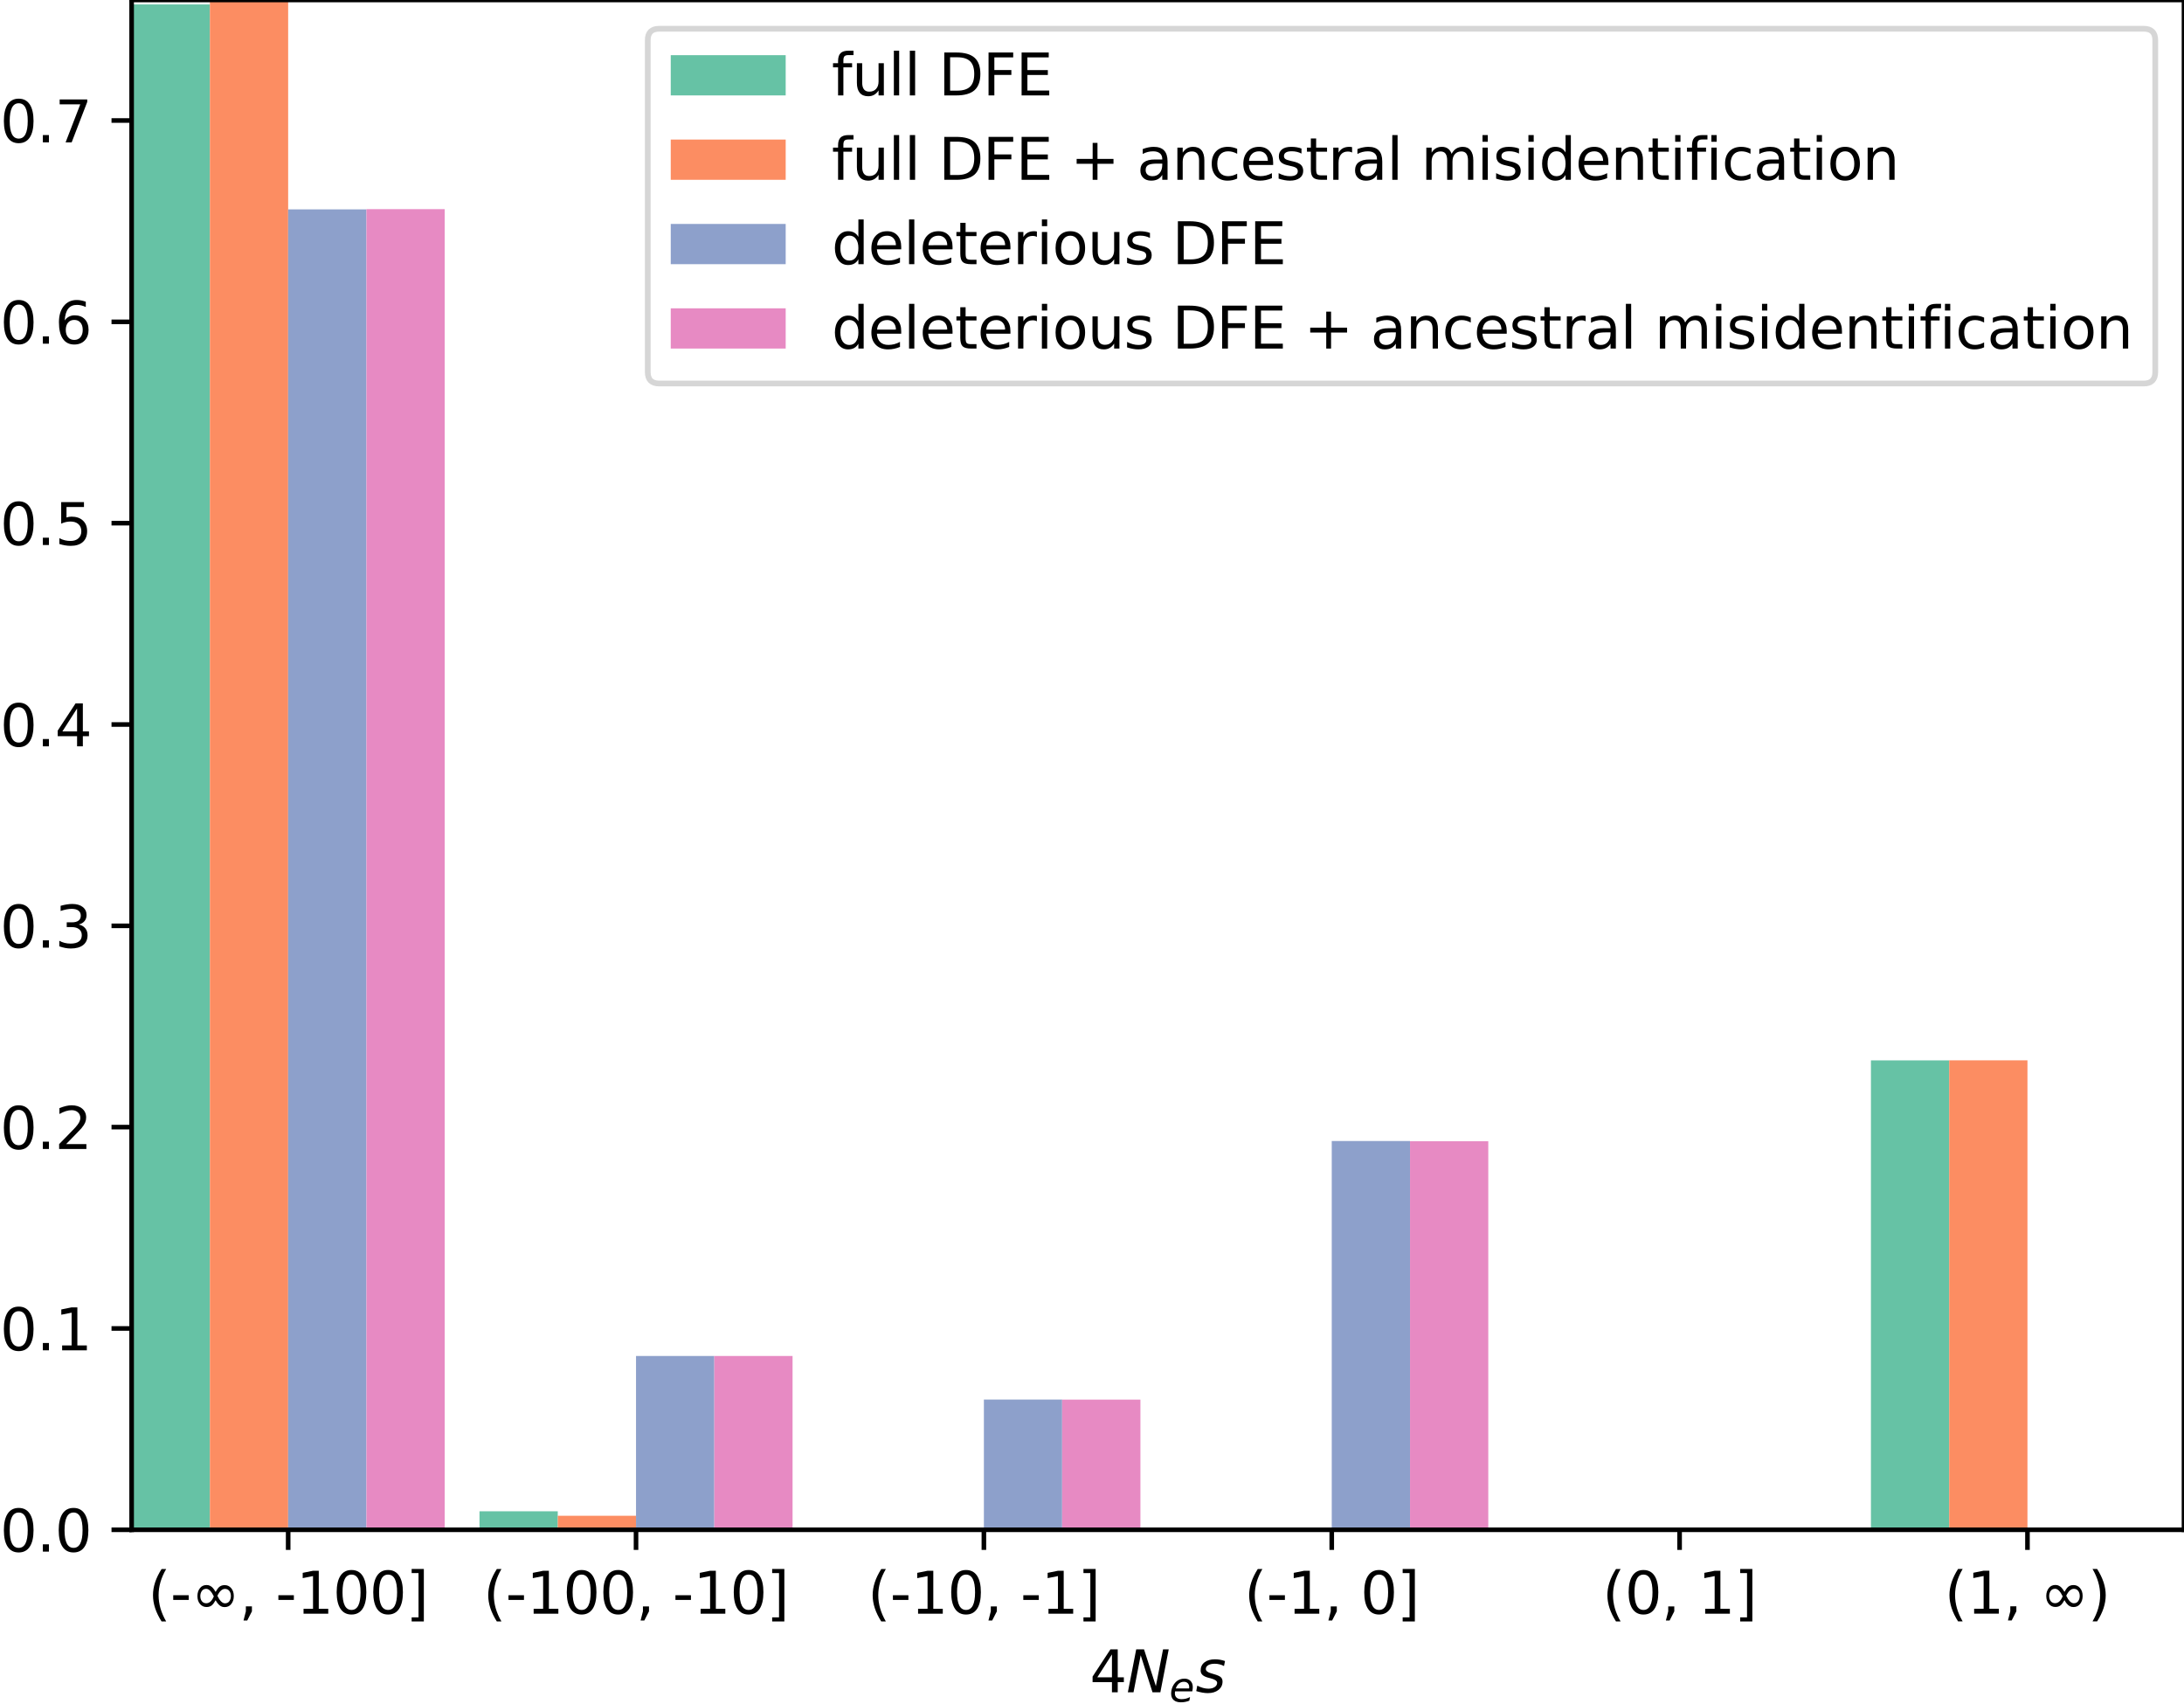 <?xml version="1.0" encoding="utf-8" standalone="no"?>
<!DOCTYPE svg PUBLIC "-//W3C//DTD SVG 1.1//EN"
  "http://www.w3.org/Graphics/SVG/1.1/DTD/svg11.dtd">
<svg height="296.468pt" version="1.1" viewBox="0 0 380.023 296.468" width="380.023pt" xmlns="http://www.w3.org/2000/svg" xmlns:xlink="http://www.w3.org/1999/xlink">
 <defs>
  <style type="text/css">*{stroke-linecap:butt;stroke-linejoin:round;}</style>
 </defs>
 <g id="figure_1">
  <g id="patch_1">
   <path d="M 0 296.468 
L 380.023 296.468 
L 380.023 0 
L 0 0 
z
" style="fill:#ffffff;"/>
  </g>
  <g id="axes_1">
   <g id="patch_2">
    <path d="M 22.903 266.112 
L 380.023 266.112 
L 380.023 -0 
L 22.903 -0 
z
" style="fill:#ffffff;"/>
   </g>
   <g id="patch_3">
    <path clip-path="url(#p3ad4c881f1)" d="M 22.903 266.112 
L 36.522 266.112 
L 36.522 0.771 
L 22.903 0.771 
z
" style="fill:#66c2a5;"/>
   </g>
   <g id="patch_4">
    <path clip-path="url(#p3ad4c881f1)" d="M 83.432 266.112 
L 97.051 266.112 
L 97.051 262.893 
L 83.432 262.893 
z
" style="fill:#66c2a5;"/>
   </g>
   <g id="patch_5">
    <path clip-path="url(#p3ad4c881f1)" d="M 143.961 266.112 
L 157.58 266.112 
L 157.58 266.112 
L 143.961 266.112 
z
" style="fill:#66c2a5;"/>
   </g>
   <g id="patch_6">
    <path clip-path="url(#p3ad4c881f1)" d="M 204.49 266.112 
L 218.109 266.112 
L 218.109 266.112 
L 204.49 266.112 
z
" style="fill:#66c2a5;"/>
   </g>
   <g id="patch_7">
    <path clip-path="url(#p3ad4c881f1)" d="M 265.018 266.112 
L 278.637 266.112 
L 278.637 266.112 
L 265.018 266.112 
z
" style="fill:#66c2a5;"/>
   </g>
   <g id="patch_8">
    <path clip-path="url(#p3ad4c881f1)" d="M 325.547 266.112 
L 339.166 266.112 
L 339.166 184.462 
L 325.547 184.462 
z
" style="fill:#66c2a5;"/>
   </g>
   <g id="patch_9">
    <path clip-path="url(#p3ad4c881f1)" d="M 36.522 266.112 
L 50.141 266.112 
L 50.141 0 
L 36.522 0 
z
" style="fill:#fc8d62;"/>
   </g>
   <g id="patch_10">
    <path clip-path="url(#p3ad4c881f1)" d="M 97.051 266.112 
L 110.67 266.112 
L 110.67 263.676 
L 97.051 263.676 
z
" style="fill:#fc8d62;"/>
   </g>
   <g id="patch_11">
    <path clip-path="url(#p3ad4c881f1)" d="M 157.58 266.112 
L 171.199 266.112 
L 171.199 266.112 
L 157.58 266.112 
z
" style="fill:#fc8d62;"/>
   </g>
   <g id="patch_12">
    <path clip-path="url(#p3ad4c881f1)" d="M 218.109 266.112 
L 231.728 266.112 
L 231.728 266.112 
L 218.109 266.112 
z
" style="fill:#fc8d62;"/>
   </g>
   <g id="patch_13">
    <path clip-path="url(#p3ad4c881f1)" d="M 278.637 266.112 
L 292.256 266.112 
L 292.256 266.112 
L 278.637 266.112 
z
" style="fill:#fc8d62;"/>
   </g>
   <g id="patch_14">
    <path clip-path="url(#p3ad4c881f1)" d="M 339.166 266.112 
L 352.785 266.112 
L 352.785 184.449 
L 339.166 184.449 
z
" style="fill:#fc8d62;"/>
   </g>
   <g id="patch_15">
    <path clip-path="url(#p3ad4c881f1)" d="M 50.141 266.112 
L 63.76 266.112 
L 63.76 36.418 
L 50.141 36.418 
z
" style="fill:#8da0cb;"/>
   </g>
   <g id="patch_16">
    <path clip-path="url(#p3ad4c881f1)" d="M 110.67 266.112 
L 124.289 266.112 
L 124.289 235.877 
L 110.67 235.877 
z
" style="fill:#8da0cb;"/>
   </g>
   <g id="patch_17">
    <path clip-path="url(#p3ad4c881f1)" d="M 171.199 266.112 
L 184.818 266.112 
L 184.818 243.461 
L 171.199 243.461 
z
" style="fill:#8da0cb;"/>
   </g>
   <g id="patch_18">
    <path clip-path="url(#p3ad4c881f1)" d="M 231.728 266.112 
L 245.347 266.112 
L 245.347 198.482 
L 231.728 198.482 
z
" style="fill:#8da0cb;"/>
   </g>
   <g id="patch_19">
    <path clip-path="url(#p3ad4c881f1)" d="M 292.256 266.112 
L 305.875 266.112 
L 305.875 266.112 
L 292.256 266.112 
z
" style="fill:#8da0cb;"/>
   </g>
   <g id="patch_20">
    <path clip-path="url(#p3ad4c881f1)" d="M 352.785 266.112 
L 366.404 266.112 
L 366.404 266.112 
L 352.785 266.112 
z
" style="fill:#8da0cb;"/>
   </g>
   <g id="patch_21">
    <path clip-path="url(#p3ad4c881f1)" d="M 63.76 266.112 
L 77.379 266.112 
L 77.379 36.376 
L 63.76 36.376 
z
" style="fill:#e78ac3;"/>
   </g>
   <g id="patch_22">
    <path clip-path="url(#p3ad4c881f1)" d="M 124.289 266.112 
L 137.908 266.112 
L 137.908 235.876 
L 124.289 235.876 
z
" style="fill:#e78ac3;"/>
   </g>
   <g id="patch_23">
    <path clip-path="url(#p3ad4c881f1)" d="M 184.818 266.112 
L 198.437 266.112 
L 198.437 243.464 
L 184.818 243.464 
z
" style="fill:#e78ac3;"/>
   </g>
   <g id="patch_24">
    <path clip-path="url(#p3ad4c881f1)" d="M 245.347 266.112 
L 258.965 266.112 
L 258.965 198.522 
L 245.347 198.522 
z
" style="fill:#e78ac3;"/>
   </g>
   <g id="patch_25">
    <path clip-path="url(#p3ad4c881f1)" d="M 305.875 266.112 
L 319.494 266.112 
L 319.494 266.112 
L 305.875 266.112 
z
" style="fill:#e78ac3;"/>
   </g>
   <g id="patch_26">
    <path clip-path="url(#p3ad4c881f1)" d="M 366.404 266.112 
L 380.023 266.112 
L 380.023 266.112 
L 366.404 266.112 
z
" style="fill:#e78ac3;"/>
   </g>
   <g id="matplotlib.axis_1">
    <g id="xtick_1">
     <g id="line2d_1">
      <defs>
       <path d="M 0 0 
L 0 3.5 
" id="maec642642d" style="stroke:#000000;stroke-width:0.8;"/>
      </defs>
      <g>
       <use style="stroke:#000000;stroke-width:0.8;" x="50.141" xlink:href="#maec642642d" y="266.112"/>
      </g>
     </g>
     <g id="text_1">
      <!-- (-$\infty$, -100] -->
      <g transform="translate(25.741 280.71)scale(0.1 -0.1)">
       <defs>
        <path d="M 1984 4856 
Q 1566 4138 1362 3434 
Q 1159 2731 1159 2009 
Q 1159 1288 1364 580 
Q 1569 -128 1984 -844 
L 1484 -844 
Q 1016 -109 783 600 
Q 550 1309 550 2009 
Q 550 2706 781 3412 
Q 1013 4119 1484 4856 
L 1984 4856 
z
" id="DejaVuSans-28" transform="scale(0.016)"/>
        <path d="M 313 2009 
L 1997 2009 
L 1997 1497 
L 313 1497 
L 313 2009 
z
" id="DejaVuSans-2d" transform="scale(0.016)"/>
        <path d="M 2916 1091 
Q 2819 1203 2666 1466 
Q 2456 1091 2272 925 
Q 2041 725 1681 725 
Q 1259 725 981 1041 
Q 688 1372 688 1919 
Q 688 2444 981 2800 
Q 1244 3116 1688 3116 
Q 1916 3116 2084 3022 
Q 2281 2919 2416 2741 
Q 2541 2581 2666 2366 
Q 2875 2741 3059 2906 
Q 3291 3106 3650 3106 
Q 4072 3106 4350 2791 
Q 4644 2459 4644 1913 
Q 4644 1388 4350 1031 
Q 4088 716 3644 716 
Q 3416 716 3247 809 
Q 3078 894 2916 1091 
z
M 1647 1134 
Q 2163 1134 2472 1884 
Q 2075 2703 1647 2703 
Q 1334 2703 1175 2478 
Q 1003 2238 1003 1919 
Q 1003 1569 1175 1353 
Q 1350 1134 1647 1134 
z
M 3684 2697 
Q 3219 2697 2859 1947 
Q 3253 1128 3684 1128 
Q 3997 1128 4156 1353 
Q 4328 1594 4328 1913 
Q 4328 2263 4156 2478 
Q 3981 2697 3684 2697 
z
" id="DejaVuSans-221e" transform="scale(0.016)"/>
        <path d="M 750 794 
L 1409 794 
L 1409 256 
L 897 -744 
L 494 -744 
L 750 256 
L 750 794 
z
" id="DejaVuSans-2c" transform="scale(0.016)"/>
        <path id="DejaVuSans-20" transform="scale(0.016)"/>
        <path d="M 794 531 
L 1825 531 
L 1825 4091 
L 703 3866 
L 703 4441 
L 1819 4666 
L 2450 4666 
L 2450 531 
L 3481 531 
L 3481 0 
L 794 0 
L 794 531 
z
" id="DejaVuSans-31" transform="scale(0.016)"/>
        <path d="M 2034 4250 
Q 1547 4250 1301 3770 
Q 1056 3291 1056 2328 
Q 1056 1369 1301 889 
Q 1547 409 2034 409 
Q 2525 409 2770 889 
Q 3016 1369 3016 2328 
Q 3016 3291 2770 3770 
Q 2525 4250 2034 4250 
z
M 2034 4750 
Q 2819 4750 3233 4129 
Q 3647 3509 3647 2328 
Q 3647 1150 3233 529 
Q 2819 -91 2034 -91 
Q 1250 -91 836 529 
Q 422 1150 422 2328 
Q 422 3509 836 4129 
Q 1250 4750 2034 4750 
z
" id="DejaVuSans-30" transform="scale(0.016)"/>
        <path d="M 1947 4863 
L 1947 -844 
L 622 -844 
L 622 -397 
L 1369 -397 
L 1369 4416 
L 622 4416 
L 622 4863 
L 1947 4863 
z
" id="DejaVuSans-5d" transform="scale(0.016)"/>
       </defs>
       <use transform="translate(0 0.016)" xlink:href="#DejaVuSans-28"/>
       <use transform="translate(39.014 0.016)" xlink:href="#DejaVuSans-2d"/>
       <use transform="translate(75.098 0.016)" xlink:href="#DejaVuSans-221e"/>
       <use transform="translate(158.398 0.016)" xlink:href="#DejaVuSans-2c"/>
       <use transform="translate(190.186 0.016)" xlink:href="#DejaVuSans-20"/>
       <use transform="translate(221.973 0.016)" xlink:href="#DejaVuSans-2d"/>
       <use transform="translate(258.057 0.016)" xlink:href="#DejaVuSans-31"/>
       <use transform="translate(321.68 0.016)" xlink:href="#DejaVuSans-30"/>
       <use transform="translate(385.303 0.016)" xlink:href="#DejaVuSans-30"/>
       <use transform="translate(448.926 0.016)" xlink:href="#DejaVuSans-5d"/>
      </g>
     </g>
    </g>
    <g id="xtick_2">
     <g id="line2d_2">
      <g>
       <use style="stroke:#000000;stroke-width:0.8;" x="110.67" xlink:href="#maec642642d" y="266.112"/>
      </g>
     </g>
     <g id="text_2">
      <!-- (-100, -10] -->
      <g transform="translate(84.076 280.71)scale(0.1 -0.1)">
       <use xlink:href="#DejaVuSans-28"/>
       <use x="39.014" xlink:href="#DejaVuSans-2d"/>
       <use x="75.098" xlink:href="#DejaVuSans-31"/>
       <use x="138.721" xlink:href="#DejaVuSans-30"/>
       <use x="202.344" xlink:href="#DejaVuSans-30"/>
       <use x="265.967" xlink:href="#DejaVuSans-2c"/>
       <use x="297.754" xlink:href="#DejaVuSans-20"/>
       <use x="329.541" xlink:href="#DejaVuSans-2d"/>
       <use x="365.625" xlink:href="#DejaVuSans-31"/>
       <use x="429.248" xlink:href="#DejaVuSans-30"/>
       <use x="492.871" xlink:href="#DejaVuSans-5d"/>
      </g>
     </g>
    </g>
    <g id="xtick_3">
     <g id="line2d_3">
      <g>
       <use style="stroke:#000000;stroke-width:0.8;" x="171.199" xlink:href="#maec642642d" y="266.112"/>
      </g>
     </g>
     <g id="text_3">
      <!-- (-10, -1] -->
      <g transform="translate(150.967 280.71)scale(0.1 -0.1)">
       <use xlink:href="#DejaVuSans-28"/>
       <use x="39.014" xlink:href="#DejaVuSans-2d"/>
       <use x="75.098" xlink:href="#DejaVuSans-31"/>
       <use x="138.721" xlink:href="#DejaVuSans-30"/>
       <use x="202.344" xlink:href="#DejaVuSans-2c"/>
       <use x="234.131" xlink:href="#DejaVuSans-20"/>
       <use x="265.918" xlink:href="#DejaVuSans-2d"/>
       <use x="302.002" xlink:href="#DejaVuSans-31"/>
       <use x="365.625" xlink:href="#DejaVuSans-5d"/>
      </g>
     </g>
    </g>
    <g id="xtick_4">
     <g id="line2d_4">
      <g>
       <use style="stroke:#000000;stroke-width:0.8;" x="231.728" xlink:href="#maec642642d" y="266.112"/>
      </g>
     </g>
     <g id="text_4">
      <!-- (-1, 0] -->
      <g transform="translate(216.481 280.71)scale(0.1 -0.1)">
       <use xlink:href="#DejaVuSans-28"/>
       <use x="39.014" xlink:href="#DejaVuSans-2d"/>
       <use x="75.098" xlink:href="#DejaVuSans-31"/>
       <use x="138.721" xlink:href="#DejaVuSans-2c"/>
       <use x="170.508" xlink:href="#DejaVuSans-20"/>
       <use x="202.295" xlink:href="#DejaVuSans-30"/>
       <use x="265.918" xlink:href="#DejaVuSans-5d"/>
      </g>
     </g>
    </g>
    <g id="xtick_5">
     <g id="line2d_5">
      <g>
       <use style="stroke:#000000;stroke-width:0.8;" x="292.256" xlink:href="#maec642642d" y="266.112"/>
      </g>
     </g>
     <g id="text_5">
      <!-- (0, 1] -->
      <g transform="translate(278.814 280.71)scale(0.1 -0.1)">
       <use xlink:href="#DejaVuSans-28"/>
       <use x="39.014" xlink:href="#DejaVuSans-30"/>
       <use x="102.637" xlink:href="#DejaVuSans-2c"/>
       <use x="134.424" xlink:href="#DejaVuSans-20"/>
       <use x="166.211" xlink:href="#DejaVuSans-31"/>
       <use x="229.834" xlink:href="#DejaVuSans-5d"/>
      </g>
     </g>
    </g>
    <g id="xtick_6">
     <g id="line2d_6">
      <g>
       <use style="stroke:#000000;stroke-width:0.8;" x="352.785" xlink:href="#maec642642d" y="266.112"/>
      </g>
     </g>
     <g id="text_6">
      <!-- (1, $\infty$) -->
      <g transform="translate(338.335 280.71)scale(0.1 -0.1)">
       <defs>
        <path d="M 513 4856 
L 1013 4856 
Q 1481 4119 1714 3412 
Q 1947 2706 1947 2009 
Q 1947 1309 1714 600 
Q 1481 -109 1013 -844 
L 513 -844 
Q 928 -128 1133 580 
Q 1338 1288 1338 2009 
Q 1338 2731 1133 3434 
Q 928 4138 513 4856 
z
" id="DejaVuSans-29" transform="scale(0.016)"/>
       </defs>
       <use transform="translate(0 0.125)" xlink:href="#DejaVuSans-28"/>
       <use transform="translate(39.014 0.125)" xlink:href="#DejaVuSans-31"/>
       <use transform="translate(102.637 0.125)" xlink:href="#DejaVuSans-2c"/>
       <use transform="translate(134.424 0.125)" xlink:href="#DejaVuSans-20"/>
       <use transform="translate(166.211 0.125)" xlink:href="#DejaVuSans-221e"/>
       <use transform="translate(249.512 0.125)" xlink:href="#DejaVuSans-29"/>
      </g>
     </g>
    </g>
    <g id="text_7">
     <!-- $4N_e s$ -->
     <g transform="translate(189.613 294.389)scale(0.1 -0.1)">
      <defs>
       <path d="M 2419 4116 
L 825 1625 
L 2419 1625 
L 2419 4116 
z
M 2253 4666 
L 3047 4666 
L 3047 1625 
L 3713 1625 
L 3713 1100 
L 3047 1100 
L 3047 0 
L 2419 0 
L 2419 1100 
L 313 1100 
L 313 1709 
L 2253 4666 
z
" id="DejaVuSans-34" transform="scale(0.016)"/>
       <path d="M 1081 4666 
L 1931 4666 
L 3219 666 
L 4000 4666 
L 4616 4666 
L 3706 0 
L 2853 0 
L 1569 4025 
L 788 0 
L 172 0 
L 1081 4666 
z
" id="DejaVuSans-Oblique-4e" transform="scale(0.016)"/>
       <path d="M 3078 2063 
Q 3088 2113 3092 2166 
Q 3097 2219 3097 2272 
Q 3097 2653 2873 2875 
Q 2650 3097 2266 3097 
Q 1838 3097 1509 2826 
Q 1181 2556 1013 2059 
L 3078 2063 
z
M 3578 1613 
L 903 1613 
Q 884 1494 878 1425 
Q 872 1356 872 1306 
Q 872 872 1139 634 
Q 1406 397 1894 397 
Q 2269 397 2603 481 
Q 2938 566 3225 728 
L 3116 159 
Q 2806 34 2476 -28 
Q 2147 -91 1806 -91 
Q 1078 -91 686 257 
Q 294 606 294 1247 
Q 294 1794 489 2264 
Q 684 2734 1063 3103 
Q 1306 3334 1642 3459 
Q 1978 3584 2356 3584 
Q 2950 3584 3301 3228 
Q 3653 2872 3653 2272 
Q 3653 2128 3634 1964 
Q 3616 1800 3578 1613 
z
" id="DejaVuSans-Oblique-65" transform="scale(0.016)"/>
       <path d="M 3200 3397 
L 3091 2853 
Q 2863 2978 2609 3040 
Q 2356 3103 2088 3103 
Q 1634 3103 1373 2948 
Q 1113 2794 1113 2528 
Q 1113 2219 1719 2053 
Q 1766 2041 1788 2034 
L 1972 1978 
Q 2547 1819 2739 1644 
Q 2931 1469 2931 1166 
Q 2931 609 2489 259 
Q 2047 -91 1331 -91 
Q 1053 -91 747 -37 
Q 441 16 72 128 
L 184 722 
Q 500 559 806 475 
Q 1113 391 1394 391 
Q 1816 391 2080 572 
Q 2344 753 2344 1031 
Q 2344 1331 1650 1516 
L 1591 1531 
L 1394 1581 
Q 956 1697 753 1886 
Q 550 2075 550 2369 
Q 550 2928 970 3256 
Q 1391 3584 2113 3584 
Q 2397 3584 2667 3537 
Q 2938 3491 3200 3397 
z
" id="DejaVuSans-Oblique-73" transform="scale(0.016)"/>
      </defs>
      <use transform="translate(0 0.094)" xlink:href="#DejaVuSans-34"/>
      <use transform="translate(63.623 0.094)" xlink:href="#DejaVuSans-Oblique-4e"/>
      <use transform="translate(138.428 -16.312)scale(0.7)" xlink:href="#DejaVuSans-Oblique-65"/>
      <use transform="translate(184.229 0.094)" xlink:href="#DejaVuSans-Oblique-73"/>
     </g>
    </g>
   </g>
   <g id="matplotlib.axis_2">
    <g id="ytick_1">
     <g id="line2d_7">
      <defs>
       <path d="M 0 0 
L -3.5 0 
" id="m2dc703b3d6" style="stroke:#000000;stroke-width:0.8;"/>
      </defs>
      <g>
       <use style="stroke:#000000;stroke-width:0.8;" x="22.903" xlink:href="#m2dc703b3d6" y="266.112"/>
      </g>
     </g>
     <g id="text_8">
      <!-- 0.0 -->
      <g transform="translate(0 269.911)scale(0.1 -0.1)">
       <defs>
        <path d="M 684 794 
L 1344 794 
L 1344 0 
L 684 0 
L 684 794 
z
" id="DejaVuSans-2e" transform="scale(0.016)"/>
       </defs>
       <use xlink:href="#DejaVuSans-30"/>
       <use x="63.623" xlink:href="#DejaVuSans-2e"/>
       <use x="95.41" xlink:href="#DejaVuSans-30"/>
      </g>
     </g>
    </g>
    <g id="ytick_2">
     <g id="line2d_8">
      <g>
       <use style="stroke:#000000;stroke-width:0.8;" x="22.903" xlink:href="#m2dc703b3d6" y="231.091"/>
      </g>
     </g>
     <g id="text_9">
      <!-- 0.1 -->
      <g transform="translate(0 234.89)scale(0.1 -0.1)">
       <use xlink:href="#DejaVuSans-30"/>
       <use x="63.623" xlink:href="#DejaVuSans-2e"/>
       <use x="95.41" xlink:href="#DejaVuSans-31"/>
      </g>
     </g>
    </g>
    <g id="ytick_3">
     <g id="line2d_9">
      <g>
       <use style="stroke:#000000;stroke-width:0.8;" x="22.903" xlink:href="#m2dc703b3d6" y="196.07"/>
      </g>
     </g>
     <g id="text_10">
      <!-- 0.2 -->
      <g transform="translate(0 199.869)scale(0.1 -0.1)">
       <defs>
        <path d="M 1228 531 
L 3431 531 
L 3431 0 
L 469 0 
L 469 531 
Q 828 903 1448 1529 
Q 2069 2156 2228 2338 
Q 2531 2678 2651 2914 
Q 2772 3150 2772 3378 
Q 2772 3750 2511 3984 
Q 2250 4219 1831 4219 
Q 1534 4219 1204 4116 
Q 875 4013 500 3803 
L 500 4441 
Q 881 4594 1212 4672 
Q 1544 4750 1819 4750 
Q 2544 4750 2975 4387 
Q 3406 4025 3406 3419 
Q 3406 3131 3298 2873 
Q 3191 2616 2906 2266 
Q 2828 2175 2409 1742 
Q 1991 1309 1228 531 
z
" id="DejaVuSans-32" transform="scale(0.016)"/>
       </defs>
       <use xlink:href="#DejaVuSans-30"/>
       <use x="63.623" xlink:href="#DejaVuSans-2e"/>
       <use x="95.41" xlink:href="#DejaVuSans-32"/>
      </g>
     </g>
    </g>
    <g id="ytick_4">
     <g id="line2d_10">
      <g>
       <use style="stroke:#000000;stroke-width:0.8;" x="22.903" xlink:href="#m2dc703b3d6" y="161.049"/>
      </g>
     </g>
     <g id="text_11">
      <!-- 0.3 -->
      <g transform="translate(0 164.848)scale(0.1 -0.1)">
       <defs>
        <path d="M 2597 2516 
Q 3050 2419 3304 2112 
Q 3559 1806 3559 1356 
Q 3559 666 3084 287 
Q 2609 -91 1734 -91 
Q 1441 -91 1130 -33 
Q 819 25 488 141 
L 488 750 
Q 750 597 1062 519 
Q 1375 441 1716 441 
Q 2309 441 2620 675 
Q 2931 909 2931 1356 
Q 2931 1769 2642 2001 
Q 2353 2234 1838 2234 
L 1294 2234 
L 1294 2753 
L 1863 2753 
Q 2328 2753 2575 2939 
Q 2822 3125 2822 3475 
Q 2822 3834 2567 4026 
Q 2313 4219 1838 4219 
Q 1578 4219 1281 4162 
Q 984 4106 628 3988 
L 628 4550 
Q 988 4650 1302 4700 
Q 1616 4750 1894 4750 
Q 2613 4750 3031 4423 
Q 3450 4097 3450 3541 
Q 3450 3153 3228 2886 
Q 3006 2619 2597 2516 
z
" id="DejaVuSans-33" transform="scale(0.016)"/>
       </defs>
       <use xlink:href="#DejaVuSans-30"/>
       <use x="63.623" xlink:href="#DejaVuSans-2e"/>
       <use x="95.41" xlink:href="#DejaVuSans-33"/>
      </g>
     </g>
    </g>
    <g id="ytick_5">
     <g id="line2d_11">
      <g>
       <use style="stroke:#000000;stroke-width:0.8;" x="22.903" xlink:href="#m2dc703b3d6" y="126.028"/>
      </g>
     </g>
     <g id="text_12">
      <!-- 0.4 -->
      <g transform="translate(0 129.827)scale(0.1 -0.1)">
       <use xlink:href="#DejaVuSans-30"/>
       <use x="63.623" xlink:href="#DejaVuSans-2e"/>
       <use x="95.41" xlink:href="#DejaVuSans-34"/>
      </g>
     </g>
    </g>
    <g id="ytick_6">
     <g id="line2d_12">
      <g>
       <use style="stroke:#000000;stroke-width:0.8;" x="22.903" xlink:href="#m2dc703b3d6" y="91.007"/>
      </g>
     </g>
     <g id="text_13">
      <!-- 0.5 -->
      <g transform="translate(0 94.806)scale(0.1 -0.1)">
       <defs>
        <path d="M 691 4666 
L 3169 4666 
L 3169 4134 
L 1269 4134 
L 1269 2991 
Q 1406 3038 1543 3061 
Q 1681 3084 1819 3084 
Q 2600 3084 3056 2656 
Q 3513 2228 3513 1497 
Q 3513 744 3044 326 
Q 2575 -91 1722 -91 
Q 1428 -91 1123 -41 
Q 819 9 494 109 
L 494 744 
Q 775 591 1075 516 
Q 1375 441 1709 441 
Q 2250 441 2565 725 
Q 2881 1009 2881 1497 
Q 2881 1984 2565 2268 
Q 2250 2553 1709 2553 
Q 1456 2553 1204 2497 
Q 953 2441 691 2322 
L 691 4666 
z
" id="DejaVuSans-35" transform="scale(0.016)"/>
       </defs>
       <use xlink:href="#DejaVuSans-30"/>
       <use x="63.623" xlink:href="#DejaVuSans-2e"/>
       <use x="95.41" xlink:href="#DejaVuSans-35"/>
      </g>
     </g>
    </g>
    <g id="ytick_7">
     <g id="line2d_13">
      <g>
       <use style="stroke:#000000;stroke-width:0.8;" x="22.903" xlink:href="#m2dc703b3d6" y="55.986"/>
      </g>
     </g>
     <g id="text_14">
      <!-- 0.6 -->
      <g transform="translate(0 59.785)scale(0.1 -0.1)">
       <defs>
        <path d="M 2113 2584 
Q 1688 2584 1439 2293 
Q 1191 2003 1191 1497 
Q 1191 994 1439 701 
Q 1688 409 2113 409 
Q 2538 409 2786 701 
Q 3034 994 3034 1497 
Q 3034 2003 2786 2293 
Q 2538 2584 2113 2584 
z
M 3366 4563 
L 3366 3988 
Q 3128 4100 2886 4159 
Q 2644 4219 2406 4219 
Q 1781 4219 1451 3797 
Q 1122 3375 1075 2522 
Q 1259 2794 1537 2939 
Q 1816 3084 2150 3084 
Q 2853 3084 3261 2657 
Q 3669 2231 3669 1497 
Q 3669 778 3244 343 
Q 2819 -91 2113 -91 
Q 1303 -91 875 529 
Q 447 1150 447 2328 
Q 447 3434 972 4092 
Q 1497 4750 2381 4750 
Q 2619 4750 2861 4703 
Q 3103 4656 3366 4563 
z
" id="DejaVuSans-36" transform="scale(0.016)"/>
       </defs>
       <use xlink:href="#DejaVuSans-30"/>
       <use x="63.623" xlink:href="#DejaVuSans-2e"/>
       <use x="95.41" xlink:href="#DejaVuSans-36"/>
      </g>
     </g>
    </g>
    <g id="ytick_8">
     <g id="line2d_14">
      <g>
       <use style="stroke:#000000;stroke-width:0.8;" x="22.903" xlink:href="#m2dc703b3d6" y="20.965"/>
      </g>
     </g>
     <g id="text_15">
      <!-- 0.7 -->
      <g transform="translate(0 24.764)scale(0.1 -0.1)">
       <defs>
        <path d="M 525 4666 
L 3525 4666 
L 3525 4397 
L 1831 0 
L 1172 0 
L 2766 4134 
L 525 4134 
L 525 4666 
z
" id="DejaVuSans-37" transform="scale(0.016)"/>
       </defs>
       <use xlink:href="#DejaVuSans-30"/>
       <use x="63.623" xlink:href="#DejaVuSans-2e"/>
       <use x="95.41" xlink:href="#DejaVuSans-37"/>
      </g>
     </g>
    </g>
   </g>
   <g id="patch_27">
    <path d="M 22.903 266.112 
L 22.903 0 
" style="fill:none;stroke:#000000;stroke-linecap:square;stroke-linejoin:miter;stroke-width:0.8;"/>
   </g>
   <g id="patch_28">
    <path d="M 380.023 266.112 
L 380.023 0 
" style="fill:none;stroke:#000000;stroke-linecap:square;stroke-linejoin:miter;stroke-width:0.8;"/>
   </g>
   <g id="patch_29">
    <path d="M 22.903 266.112 
L 380.023 266.112 
" style="fill:none;stroke:#000000;stroke-linecap:square;stroke-linejoin:miter;stroke-width:0.8;"/>
   </g>
   <g id="patch_30">
    <path d="M 22.903 -0 
L 380.023 -0 
" style="fill:none;stroke:#000000;stroke-linecap:square;stroke-linejoin:miter;stroke-width:0.8;"/>
   </g>
   <g id="legend_1">
    <g id="patch_31">
     <path d="M 114.712 66.713 
L 373.023 66.713 
Q 375.023 66.713 375.023 64.713 
L 375.023 7 
Q 375.023 5 373.023 5 
L 114.712 5 
Q 112.712 5 112.712 7 
L 112.712 64.713 
Q 112.712 66.713 114.712 66.713 
z
" style="fill:#ffffff;opacity:0.8;stroke:#cccccc;stroke-linejoin:miter;"/>
    </g>
    <g id="patch_32">
     <path d="M 116.712 16.598 
L 136.712 16.598 
L 136.712 9.598 
L 116.712 9.598 
z
" style="fill:#66c2a5;"/>
    </g>
    <g id="text_16">
     <!-- full DFE -->
     <g transform="translate(144.712 16.598)scale(0.1 -0.1)">
      <defs>
       <path d="M 2375 4863 
L 2375 4384 
L 1825 4384 
Q 1516 4384 1395 4259 
Q 1275 4134 1275 3809 
L 1275 3500 
L 2222 3500 
L 2222 3053 
L 1275 3053 
L 1275 0 
L 697 0 
L 697 3053 
L 147 3053 
L 147 3500 
L 697 3500 
L 697 3744 
Q 697 4328 969 4595 
Q 1241 4863 1831 4863 
L 2375 4863 
z
" id="DejaVuSans-66" transform="scale(0.016)"/>
       <path d="M 544 1381 
L 544 3500 
L 1119 3500 
L 1119 1403 
Q 1119 906 1312 657 
Q 1506 409 1894 409 
Q 2359 409 2629 706 
Q 2900 1003 2900 1516 
L 2900 3500 
L 3475 3500 
L 3475 0 
L 2900 0 
L 2900 538 
Q 2691 219 2414 64 
Q 2138 -91 1772 -91 
Q 1169 -91 856 284 
Q 544 659 544 1381 
z
M 1991 3584 
L 1991 3584 
z
" id="DejaVuSans-75" transform="scale(0.016)"/>
       <path d="M 603 4863 
L 1178 4863 
L 1178 0 
L 603 0 
L 603 4863 
z
" id="DejaVuSans-6c" transform="scale(0.016)"/>
       <path d="M 1259 4147 
L 1259 519 
L 2022 519 
Q 2988 519 3436 956 
Q 3884 1394 3884 2338 
Q 3884 3275 3436 3711 
Q 2988 4147 2022 4147 
L 1259 4147 
z
M 628 4666 
L 1925 4666 
Q 3281 4666 3915 4102 
Q 4550 3538 4550 2338 
Q 4550 1131 3912 565 
Q 3275 0 1925 0 
L 628 0 
L 628 4666 
z
" id="DejaVuSans-44" transform="scale(0.016)"/>
       <path d="M 628 4666 
L 3309 4666 
L 3309 4134 
L 1259 4134 
L 1259 2759 
L 3109 2759 
L 3109 2228 
L 1259 2228 
L 1259 0 
L 628 0 
L 628 4666 
z
" id="DejaVuSans-46" transform="scale(0.016)"/>
       <path d="M 628 4666 
L 3578 4666 
L 3578 4134 
L 1259 4134 
L 1259 2753 
L 3481 2753 
L 3481 2222 
L 1259 2222 
L 1259 531 
L 3634 531 
L 3634 0 
L 628 0 
L 628 4666 
z
" id="DejaVuSans-45" transform="scale(0.016)"/>
      </defs>
      <use xlink:href="#DejaVuSans-66"/>
      <use x="35.205" xlink:href="#DejaVuSans-75"/>
      <use x="98.584" xlink:href="#DejaVuSans-6c"/>
      <use x="126.367" xlink:href="#DejaVuSans-6c"/>
      <use x="154.15" xlink:href="#DejaVuSans-20"/>
      <use x="185.938" xlink:href="#DejaVuSans-44"/>
      <use x="262.939" xlink:href="#DejaVuSans-46"/>
      <use x="320.459" xlink:href="#DejaVuSans-45"/>
     </g>
    </g>
    <g id="patch_33">
     <path d="M 116.712 31.277 
L 136.712 31.277 
L 136.712 24.277 
L 116.712 24.277 
z
" style="fill:#fc8d62;"/>
    </g>
    <g id="text_17">
     <!-- full DFE + ancestral misidentification -->
     <g transform="translate(144.712 31.277)scale(0.1 -0.1)">
      <defs>
       <path d="M 2944 4013 
L 2944 2272 
L 4684 2272 
L 4684 1741 
L 2944 1741 
L 2944 0 
L 2419 0 
L 2419 1741 
L 678 1741 
L 678 2272 
L 2419 2272 
L 2419 4013 
L 2944 4013 
z
" id="DejaVuSans-2b" transform="scale(0.016)"/>
       <path d="M 2194 1759 
Q 1497 1759 1228 1600 
Q 959 1441 959 1056 
Q 959 750 1161 570 
Q 1363 391 1709 391 
Q 2188 391 2477 730 
Q 2766 1069 2766 1631 
L 2766 1759 
L 2194 1759 
z
M 3341 1997 
L 3341 0 
L 2766 0 
L 2766 531 
Q 2569 213 2275 61 
Q 1981 -91 1556 -91 
Q 1019 -91 701 211 
Q 384 513 384 1019 
Q 384 1609 779 1909 
Q 1175 2209 1959 2209 
L 2766 2209 
L 2766 2266 
Q 2766 2663 2505 2880 
Q 2244 3097 1772 3097 
Q 1472 3097 1187 3025 
Q 903 2953 641 2809 
L 641 3341 
Q 956 3463 1253 3523 
Q 1550 3584 1831 3584 
Q 2591 3584 2966 3190 
Q 3341 2797 3341 1997 
z
" id="DejaVuSans-61" transform="scale(0.016)"/>
       <path d="M 3513 2113 
L 3513 0 
L 2938 0 
L 2938 2094 
Q 2938 2591 2744 2837 
Q 2550 3084 2163 3084 
Q 1697 3084 1428 2787 
Q 1159 2491 1159 1978 
L 1159 0 
L 581 0 
L 581 3500 
L 1159 3500 
L 1159 2956 
Q 1366 3272 1645 3428 
Q 1925 3584 2291 3584 
Q 2894 3584 3203 3211 
Q 3513 2838 3513 2113 
z
" id="DejaVuSans-6e" transform="scale(0.016)"/>
       <path d="M 3122 3366 
L 3122 2828 
Q 2878 2963 2633 3030 
Q 2388 3097 2138 3097 
Q 1578 3097 1268 2742 
Q 959 2388 959 1747 
Q 959 1106 1268 751 
Q 1578 397 2138 397 
Q 2388 397 2633 464 
Q 2878 531 3122 666 
L 3122 134 
Q 2881 22 2623 -34 
Q 2366 -91 2075 -91 
Q 1284 -91 818 406 
Q 353 903 353 1747 
Q 353 2603 823 3093 
Q 1294 3584 2113 3584 
Q 2378 3584 2631 3529 
Q 2884 3475 3122 3366 
z
" id="DejaVuSans-63" transform="scale(0.016)"/>
       <path d="M 3597 1894 
L 3597 1613 
L 953 1613 
Q 991 1019 1311 708 
Q 1631 397 2203 397 
Q 2534 397 2845 478 
Q 3156 559 3463 722 
L 3463 178 
Q 3153 47 2828 -22 
Q 2503 -91 2169 -91 
Q 1331 -91 842 396 
Q 353 884 353 1716 
Q 353 2575 817 3079 
Q 1281 3584 2069 3584 
Q 2775 3584 3186 3129 
Q 3597 2675 3597 1894 
z
M 3022 2063 
Q 3016 2534 2758 2815 
Q 2500 3097 2075 3097 
Q 1594 3097 1305 2825 
Q 1016 2553 972 2059 
L 3022 2063 
z
" id="DejaVuSans-65" transform="scale(0.016)"/>
       <path d="M 2834 3397 
L 2834 2853 
Q 2591 2978 2328 3040 
Q 2066 3103 1784 3103 
Q 1356 3103 1142 2972 
Q 928 2841 928 2578 
Q 928 2378 1081 2264 
Q 1234 2150 1697 2047 
L 1894 2003 
Q 2506 1872 2764 1633 
Q 3022 1394 3022 966 
Q 3022 478 2636 193 
Q 2250 -91 1575 -91 
Q 1294 -91 989 -36 
Q 684 19 347 128 
L 347 722 
Q 666 556 975 473 
Q 1284 391 1588 391 
Q 1994 391 2212 530 
Q 2431 669 2431 922 
Q 2431 1156 2273 1281 
Q 2116 1406 1581 1522 
L 1381 1569 
Q 847 1681 609 1914 
Q 372 2147 372 2553 
Q 372 3047 722 3315 
Q 1072 3584 1716 3584 
Q 2034 3584 2315 3537 
Q 2597 3491 2834 3397 
z
" id="DejaVuSans-73" transform="scale(0.016)"/>
       <path d="M 1172 4494 
L 1172 3500 
L 2356 3500 
L 2356 3053 
L 1172 3053 
L 1172 1153 
Q 1172 725 1289 603 
Q 1406 481 1766 481 
L 2356 481 
L 2356 0 
L 1766 0 
Q 1100 0 847 248 
Q 594 497 594 1153 
L 594 3053 
L 172 3053 
L 172 3500 
L 594 3500 
L 594 4494 
L 1172 4494 
z
" id="DejaVuSans-74" transform="scale(0.016)"/>
       <path d="M 2631 2963 
Q 2534 3019 2420 3045 
Q 2306 3072 2169 3072 
Q 1681 3072 1420 2755 
Q 1159 2438 1159 1844 
L 1159 0 
L 581 0 
L 581 3500 
L 1159 3500 
L 1159 2956 
Q 1341 3275 1631 3429 
Q 1922 3584 2338 3584 
Q 2397 3584 2469 3576 
Q 2541 3569 2628 3553 
L 2631 2963 
z
" id="DejaVuSans-72" transform="scale(0.016)"/>
       <path d="M 3328 2828 
Q 3544 3216 3844 3400 
Q 4144 3584 4550 3584 
Q 5097 3584 5394 3201 
Q 5691 2819 5691 2113 
L 5691 0 
L 5113 0 
L 5113 2094 
Q 5113 2597 4934 2840 
Q 4756 3084 4391 3084 
Q 3944 3084 3684 2787 
Q 3425 2491 3425 1978 
L 3425 0 
L 2847 0 
L 2847 2094 
Q 2847 2600 2669 2842 
Q 2491 3084 2119 3084 
Q 1678 3084 1418 2786 
Q 1159 2488 1159 1978 
L 1159 0 
L 581 0 
L 581 3500 
L 1159 3500 
L 1159 2956 
Q 1356 3278 1631 3431 
Q 1906 3584 2284 3584 
Q 2666 3584 2933 3390 
Q 3200 3197 3328 2828 
z
" id="DejaVuSans-6d" transform="scale(0.016)"/>
       <path d="M 603 3500 
L 1178 3500 
L 1178 0 
L 603 0 
L 603 3500 
z
M 603 4863 
L 1178 4863 
L 1178 4134 
L 603 4134 
L 603 4863 
z
" id="DejaVuSans-69" transform="scale(0.016)"/>
       <path d="M 2906 2969 
L 2906 4863 
L 3481 4863 
L 3481 0 
L 2906 0 
L 2906 525 
Q 2725 213 2448 61 
Q 2172 -91 1784 -91 
Q 1150 -91 751 415 
Q 353 922 353 1747 
Q 353 2572 751 3078 
Q 1150 3584 1784 3584 
Q 2172 3584 2448 3432 
Q 2725 3281 2906 2969 
z
M 947 1747 
Q 947 1113 1208 752 
Q 1469 391 1925 391 
Q 2381 391 2643 752 
Q 2906 1113 2906 1747 
Q 2906 2381 2643 2742 
Q 2381 3103 1925 3103 
Q 1469 3103 1208 2742 
Q 947 2381 947 1747 
z
" id="DejaVuSans-64" transform="scale(0.016)"/>
       <path d="M 1959 3097 
Q 1497 3097 1228 2736 
Q 959 2375 959 1747 
Q 959 1119 1226 758 
Q 1494 397 1959 397 
Q 2419 397 2687 759 
Q 2956 1122 2956 1747 
Q 2956 2369 2687 2733 
Q 2419 3097 1959 3097 
z
M 1959 3584 
Q 2709 3584 3137 3096 
Q 3566 2609 3566 1747 
Q 3566 888 3137 398 
Q 2709 -91 1959 -91 
Q 1206 -91 779 398 
Q 353 888 353 1747 
Q 353 2609 779 3096 
Q 1206 3584 1959 3584 
z
" id="DejaVuSans-6f" transform="scale(0.016)"/>
      </defs>
      <use xlink:href="#DejaVuSans-66"/>
      <use x="35.205" xlink:href="#DejaVuSans-75"/>
      <use x="98.584" xlink:href="#DejaVuSans-6c"/>
      <use x="126.367" xlink:href="#DejaVuSans-6c"/>
      <use x="154.15" xlink:href="#DejaVuSans-20"/>
      <use x="185.938" xlink:href="#DejaVuSans-44"/>
      <use x="262.939" xlink:href="#DejaVuSans-46"/>
      <use x="320.459" xlink:href="#DejaVuSans-45"/>
      <use x="383.643" xlink:href="#DejaVuSans-20"/>
      <use x="415.43" xlink:href="#DejaVuSans-2b"/>
      <use x="499.219" xlink:href="#DejaVuSans-20"/>
      <use x="531.006" xlink:href="#DejaVuSans-61"/>
      <use x="592.285" xlink:href="#DejaVuSans-6e"/>
      <use x="655.664" xlink:href="#DejaVuSans-63"/>
      <use x="710.645" xlink:href="#DejaVuSans-65"/>
      <use x="772.168" xlink:href="#DejaVuSans-73"/>
      <use x="824.268" xlink:href="#DejaVuSans-74"/>
      <use x="863.477" xlink:href="#DejaVuSans-72"/>
      <use x="904.59" xlink:href="#DejaVuSans-61"/>
      <use x="965.869" xlink:href="#DejaVuSans-6c"/>
      <use x="993.652" xlink:href="#DejaVuSans-20"/>
      <use x="1025.439" xlink:href="#DejaVuSans-6d"/>
      <use x="1122.852" xlink:href="#DejaVuSans-69"/>
      <use x="1150.635" xlink:href="#DejaVuSans-73"/>
      <use x="1202.734" xlink:href="#DejaVuSans-69"/>
      <use x="1230.518" xlink:href="#DejaVuSans-64"/>
      <use x="1293.994" xlink:href="#DejaVuSans-65"/>
      <use x="1355.518" xlink:href="#DejaVuSans-6e"/>
      <use x="1418.896" xlink:href="#DejaVuSans-74"/>
      <use x="1458.105" xlink:href="#DejaVuSans-69"/>
      <use x="1485.889" xlink:href="#DejaVuSans-66"/>
      <use x="1521.094" xlink:href="#DejaVuSans-69"/>
      <use x="1548.877" xlink:href="#DejaVuSans-63"/>
      <use x="1603.857" xlink:href="#DejaVuSans-61"/>
      <use x="1665.137" xlink:href="#DejaVuSans-74"/>
      <use x="1704.346" xlink:href="#DejaVuSans-69"/>
      <use x="1732.129" xlink:href="#DejaVuSans-6f"/>
      <use x="1793.311" xlink:href="#DejaVuSans-6e"/>
     </g>
    </g>
    <g id="patch_34">
     <path d="M 116.712 45.955 
L 136.712 45.955 
L 136.712 38.955 
L 116.712 38.955 
z
" style="fill:#8da0cb;"/>
    </g>
    <g id="text_18">
     <!-- deleterious DFE -->
     <g transform="translate(144.712 45.955)scale(0.1 -0.1)">
      <use xlink:href="#DejaVuSans-64"/>
      <use x="63.477" xlink:href="#DejaVuSans-65"/>
      <use x="125" xlink:href="#DejaVuSans-6c"/>
      <use x="152.783" xlink:href="#DejaVuSans-65"/>
      <use x="214.307" xlink:href="#DejaVuSans-74"/>
      <use x="253.516" xlink:href="#DejaVuSans-65"/>
      <use x="315.039" xlink:href="#DejaVuSans-72"/>
      <use x="356.152" xlink:href="#DejaVuSans-69"/>
      <use x="383.936" xlink:href="#DejaVuSans-6f"/>
      <use x="445.117" xlink:href="#DejaVuSans-75"/>
      <use x="508.496" xlink:href="#DejaVuSans-73"/>
      <use x="560.596" xlink:href="#DejaVuSans-20"/>
      <use x="592.383" xlink:href="#DejaVuSans-44"/>
      <use x="669.385" xlink:href="#DejaVuSans-46"/>
      <use x="726.904" xlink:href="#DejaVuSans-45"/>
     </g>
    </g>
    <g id="patch_35">
     <path d="M 116.712 60.633 
L 136.712 60.633 
L 136.712 53.633 
L 116.712 53.633 
z
" style="fill:#e78ac3;"/>
    </g>
    <g id="text_19">
     <!-- deleterious DFE + ancestral misidentification -->
     <g transform="translate(144.712 60.633)scale(0.1 -0.1)">
      <use xlink:href="#DejaVuSans-64"/>
      <use x="63.477" xlink:href="#DejaVuSans-65"/>
      <use x="125" xlink:href="#DejaVuSans-6c"/>
      <use x="152.783" xlink:href="#DejaVuSans-65"/>
      <use x="214.307" xlink:href="#DejaVuSans-74"/>
      <use x="253.516" xlink:href="#DejaVuSans-65"/>
      <use x="315.039" xlink:href="#DejaVuSans-72"/>
      <use x="356.152" xlink:href="#DejaVuSans-69"/>
      <use x="383.936" xlink:href="#DejaVuSans-6f"/>
      <use x="445.117" xlink:href="#DejaVuSans-75"/>
      <use x="508.496" xlink:href="#DejaVuSans-73"/>
      <use x="560.596" xlink:href="#DejaVuSans-20"/>
      <use x="592.383" xlink:href="#DejaVuSans-44"/>
      <use x="669.385" xlink:href="#DejaVuSans-46"/>
      <use x="726.904" xlink:href="#DejaVuSans-45"/>
      <use x="790.088" xlink:href="#DejaVuSans-20"/>
      <use x="821.875" xlink:href="#DejaVuSans-2b"/>
      <use x="905.664" xlink:href="#DejaVuSans-20"/>
      <use x="937.451" xlink:href="#DejaVuSans-61"/>
      <use x="998.73" xlink:href="#DejaVuSans-6e"/>
      <use x="1062.109" xlink:href="#DejaVuSans-63"/>
      <use x="1117.09" xlink:href="#DejaVuSans-65"/>
      <use x="1178.613" xlink:href="#DejaVuSans-73"/>
      <use x="1230.713" xlink:href="#DejaVuSans-74"/>
      <use x="1269.922" xlink:href="#DejaVuSans-72"/>
      <use x="1311.035" xlink:href="#DejaVuSans-61"/>
      <use x="1372.314" xlink:href="#DejaVuSans-6c"/>
      <use x="1400.098" xlink:href="#DejaVuSans-20"/>
      <use x="1431.885" xlink:href="#DejaVuSans-6d"/>
      <use x="1529.297" xlink:href="#DejaVuSans-69"/>
      <use x="1557.08" xlink:href="#DejaVuSans-73"/>
      <use x="1609.18" xlink:href="#DejaVuSans-69"/>
      <use x="1636.963" xlink:href="#DejaVuSans-64"/>
      <use x="1700.439" xlink:href="#DejaVuSans-65"/>
      <use x="1761.963" xlink:href="#DejaVuSans-6e"/>
      <use x="1825.342" xlink:href="#DejaVuSans-74"/>
      <use x="1864.551" xlink:href="#DejaVuSans-69"/>
      <use x="1892.334" xlink:href="#DejaVuSans-66"/>
      <use x="1927.539" xlink:href="#DejaVuSans-69"/>
      <use x="1955.322" xlink:href="#DejaVuSans-63"/>
      <use x="2010.303" xlink:href="#DejaVuSans-61"/>
      <use x="2071.582" xlink:href="#DejaVuSans-74"/>
      <use x="2110.791" xlink:href="#DejaVuSans-69"/>
      <use x="2138.574" xlink:href="#DejaVuSans-6f"/>
      <use x="2199.756" xlink:href="#DejaVuSans-6e"/>
     </g>
    </g>
   </g>
  </g>
 </g>
 <defs>
  <clipPath id="p3ad4c881f1">
   <rect height="266.112" width="357.12" x="22.903" y="-0"/>
  </clipPath>
 </defs>
</svg>
